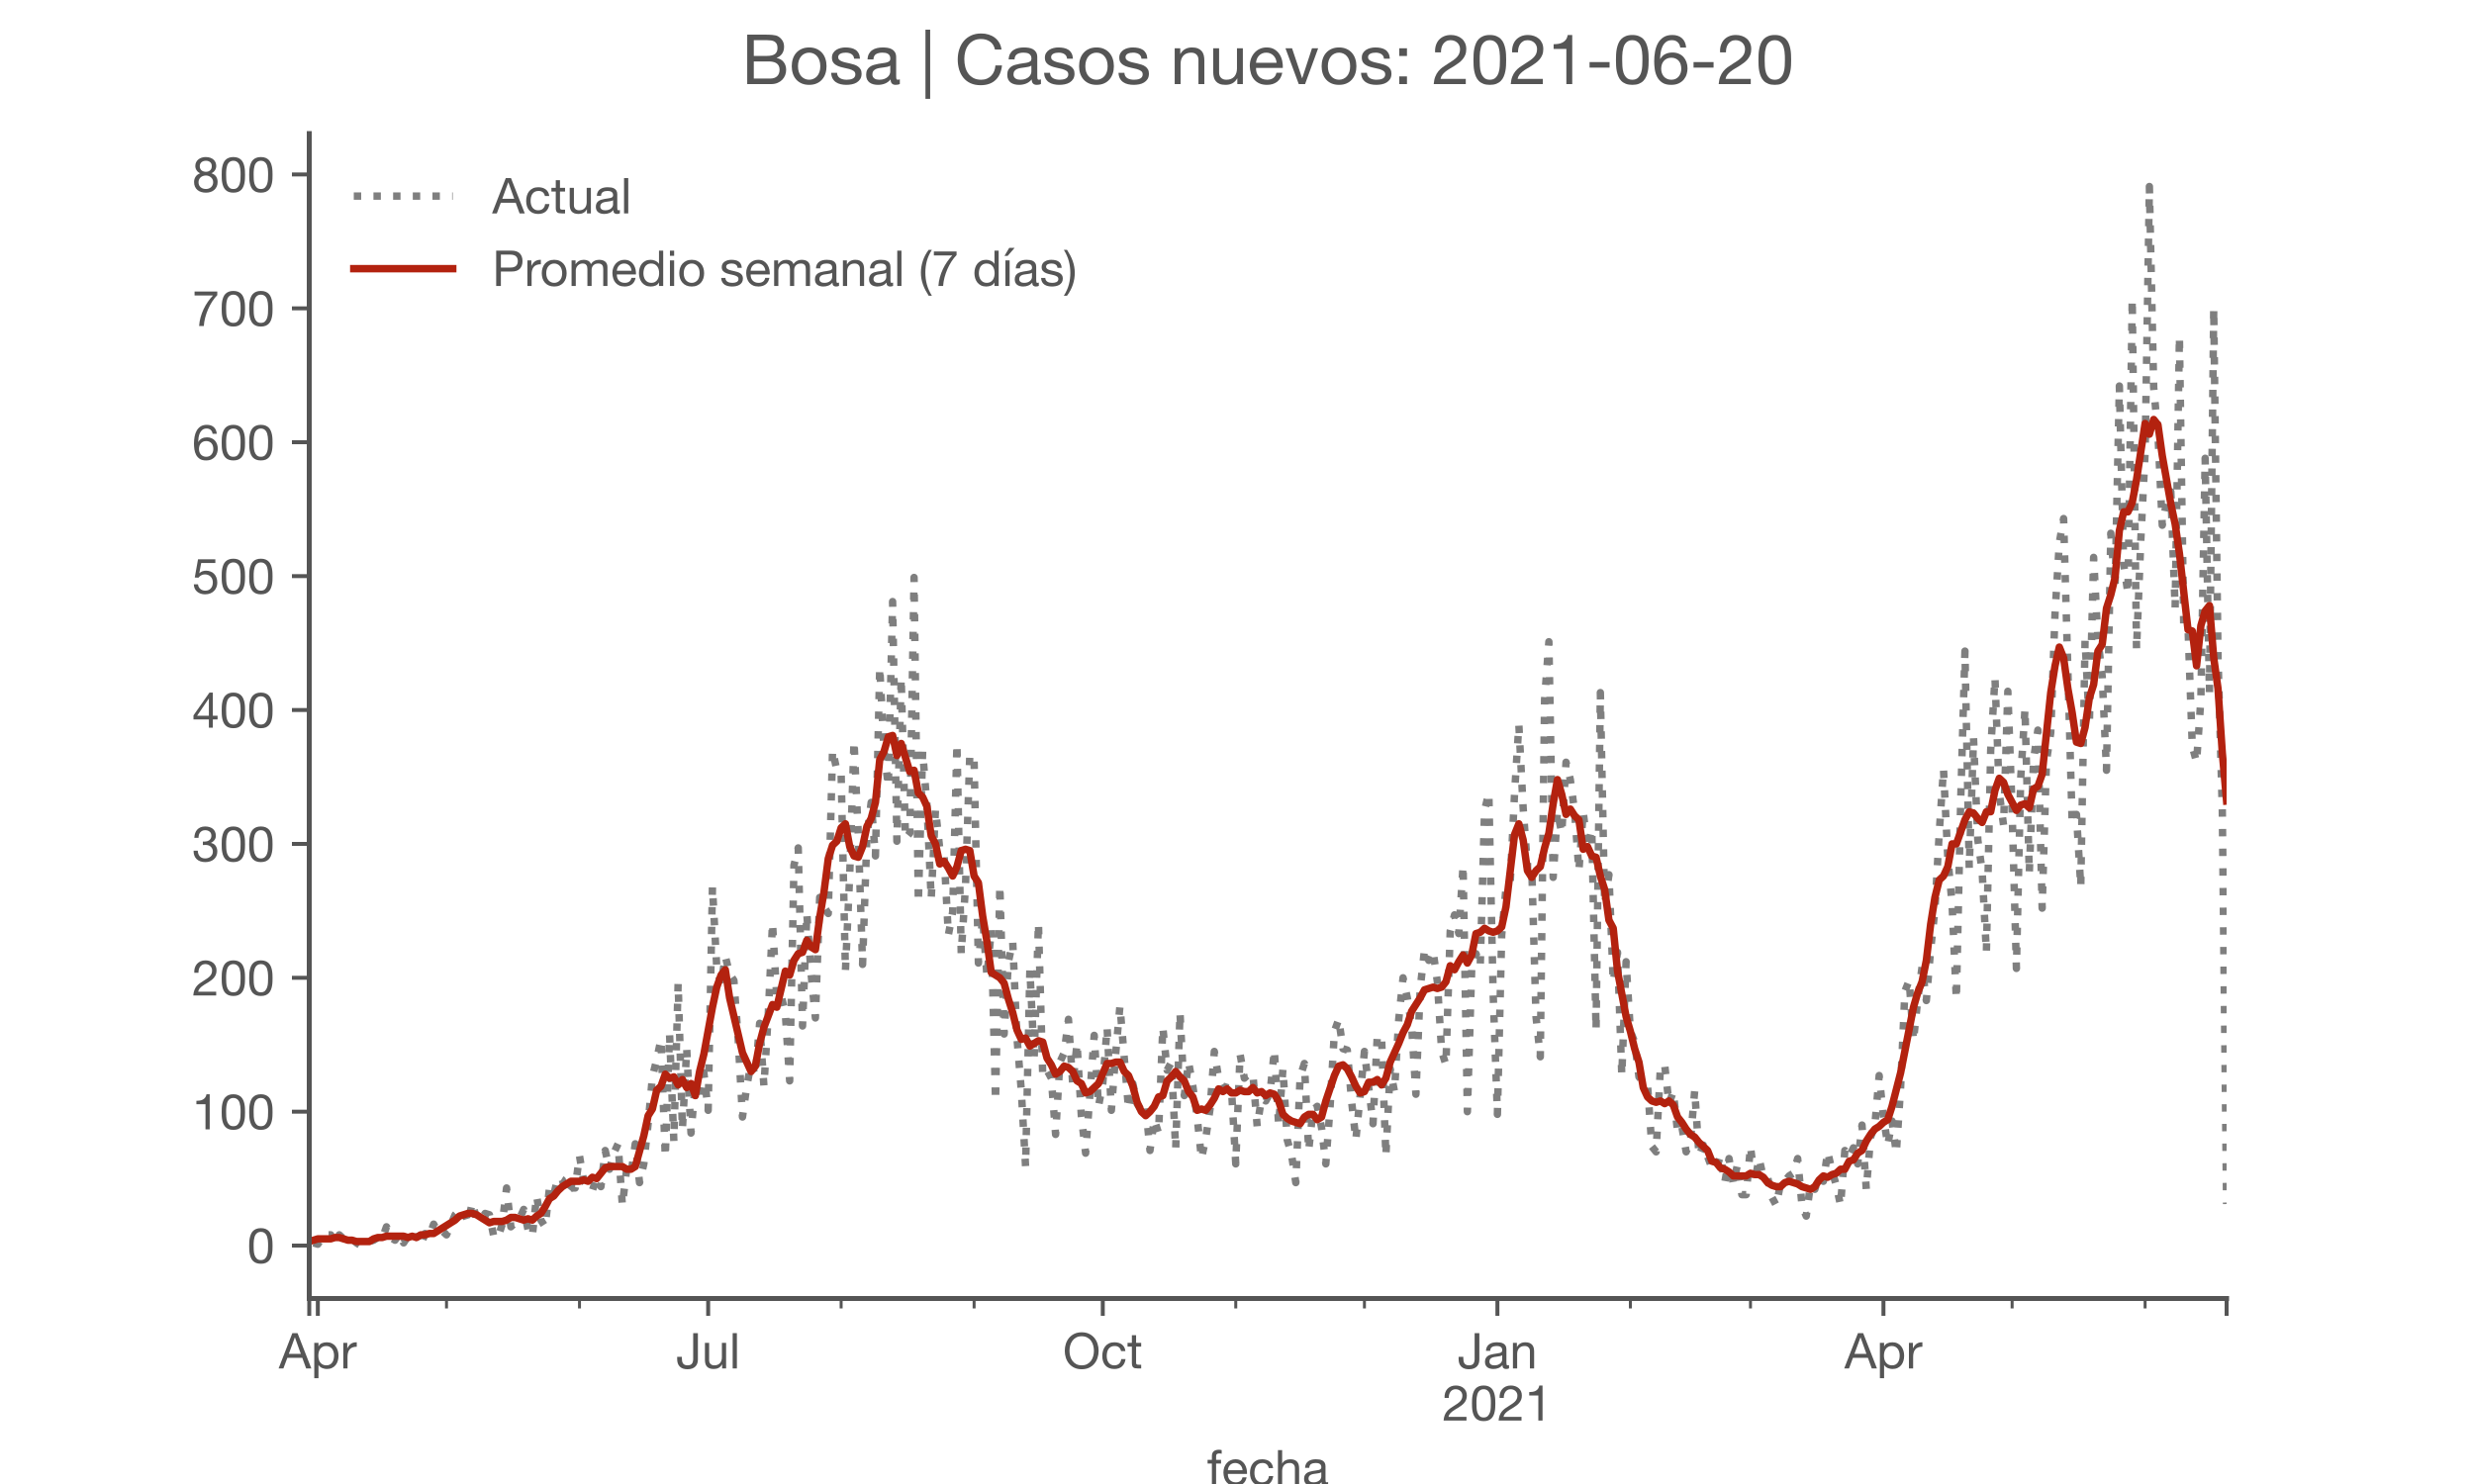 <?xml version="1.0" encoding="utf-8" standalone="no"?>
<!DOCTYPE svg PUBLIC "-//W3C//DTD SVG 1.1//EN"
  "http://www.w3.org/Graphics/SVG/1.1/DTD/svg11.dtd">
<!-- Created with matplotlib (https://matplotlib.org/) -->
<svg height="300pt" version="1.1" viewBox="0 0 500 300" width="500pt" xmlns="http://www.w3.org/2000/svg" xmlns:xlink="http://www.w3.org/1999/xlink">
 <defs>
  <style type="text/css">*{stroke-linecap:butt;stroke-linejoin:round;}</style>
 </defs>
 <g id="figure_1">
  <g id="patch_1">
   <path d="M 0 300 
L 500 300 
L 500 0 
L 0 0 
z
" style="fill:#ffffff;"/>
  </g>
  <g id="axes_1">
   <g id="patch_2">
    <path d="M 62.5 262.5 
L 450 262.5 
L 450 27 
L 62.5 27 
z
" style="fill:#ffffff;"/>
   </g>
   <g id="matplotlib.axis_1">
    <g id="xtick_1">
     <g id="line2d_1">
      <defs>
       <path d="M 0 0 
L 0 3.5 
" id="mdf643043d4" style="stroke:#555555;stroke-width:0.8;"/>
      </defs>
      <g>
       <use style="fill:#555555;stroke:#555555;stroke-width:0.8;" x="62.5" xlink:href="#mdf643043d4" y="262.5"/>
      </g>
     </g>
    </g>
    <g id="xtick_2">
     <g id="line2d_2">
      <g>
       <use style="fill:#555555;stroke:#555555;stroke-width:0.8;" x="64.234" xlink:href="#mdf643043d4" y="262.5"/>
      </g>
     </g>
     <g id="text_1">
      <!-- Apr -->
      <g style="fill:#555555;" transform="translate(56.364 276.641)scale(0.1 -0.1)">
       <defs>
        <path d="M 20.094 29.5 
L 32.203 62.797 
L 32.406 62.797 
L 44.297 29.5 
z
M 27.203 71.406 
L -0.594 0 
L 9.094 0 
L 17.094 21.5 
L 47.297 21.5 
L 55.094 0 
L 65.594 0 
L 37.703 71.406 
z
" id="HelveticaNeue-65"/>
        <path d="M 6.703 51.703 
L 6.703 -19.703 
L 15.203 -19.703 
L 15.203 6.906 
L 15.406 6.906 
Q 16.797 4.594 18.844 3.047 
Q 20.906 1.5 23.203 0.594 
Q 25.5 -0.297 27.844 -0.688 
Q 30.203 -1.094 32.094 -1.094 
Q 38 -1.094 42.453 1 
Q 46.906 3.094 49.844 6.75 
Q 52.797 10.406 54.25 15.297 
Q 55.703 20.203 55.703 25.703 
Q 55.703 31.203 54.203 36.094 
Q 52.703 41 49.75 44.75 
Q 46.797 48.5 42.344 50.703 
Q 37.906 52.906 31.906 52.906 
Q 26.5 52.906 22 50.953 
Q 17.5 49 15.406 44.703 
L 15.203 44.703 
L 15.203 51.703 
z
M 46.703 26.297 
Q 46.703 22.5 45.891 18.891 
Q 45.094 15.297 43.297 12.5 
Q 41.5 9.703 38.547 8 
Q 35.594 6.297 31.203 6.297 
Q 26.797 6.297 23.688 7.938 
Q 20.594 9.594 18.641 12.297 
Q 16.703 15 15.797 18.547 
Q 14.906 22.094 14.906 25.906 
Q 14.906 29.5 15.75 33 
Q 16.594 36.5 18.5 39.25 
Q 20.406 42 23.406 43.703 
Q 26.406 45.406 30.703 45.406 
Q 34.797 45.406 37.844 43.797 
Q 40.906 42.203 42.844 39.5 
Q 44.797 36.797 45.75 33.344 
Q 46.703 29.906 46.703 26.297 
z
" id="HelveticaNeue-112"/>
        <path d="M 6.094 51.703 
L 6.094 0 
L 14.594 0 
L 14.594 23 
Q 14.594 28 15.594 31.844 
Q 16.594 35.703 18.797 38.391 
Q 21 41.094 24.594 42.5 
Q 28.203 43.906 33.297 43.906 
L 33.297 52.906 
Q 26.406 53.094 21.906 50.094 
Q 17.406 47.094 14.297 40.797 
L 14.094 40.797 
L 14.094 51.703 
z
" id="HelveticaNeue-114"/>
       </defs>
       <use xlink:href="#HelveticaNeue-65"/>
       <use x="64.8" xlink:href="#HelveticaNeue-112"/>
       <use x="124.1" xlink:href="#HelveticaNeue-114"/>
      </g>
     </g>
    </g>
    <g id="xtick_3">
     <g id="line2d_3">
      <g>
       <use style="fill:#555555;stroke:#555555;stroke-width:0.8;" x="143.121" xlink:href="#mdf643043d4" y="262.5"/>
      </g>
     </g>
     <g id="text_2">
      <!-- Jul -->
      <g style="fill:#555555;" transform="translate(136.636 276.641)scale(0.1 -0.1)">
       <defs>
        <path d="M 44.094 17.797 
L 44.094 71.406 
L 34.594 71.406 
L 34.594 19.203 
Q 34.594 13.297 32.141 9.797 
Q 29.703 6.297 23.203 6.297 
Q 19.703 6.297 17.453 7.344 
Q 15.203 8.406 13.953 10.297 
Q 12.703 12.203 12.203 14.797 
Q 11.703 17.406 11.703 20.5 
L 11.703 23.5 
L 2.203 23.5 
L 2.203 19.094 
Q 2.203 8.906 7.594 3.656 
Q 13 -1.594 23 -1.594 
Q 29 -1.594 33.047 0.047 
Q 37.094 1.703 39.547 4.453 
Q 42 7.203 43.047 10.703 
Q 44.094 14.203 44.094 17.797 
z
" id="HelveticaNeue-74"/>
        <path d="M 49.203 0 
L 49.203 51.703 
L 40.703 51.703 
L 40.703 22.5 
Q 40.703 19 39.75 16.047 
Q 38.797 13.094 36.891 10.891 
Q 35 8.703 32.141 7.5 
Q 29.297 6.297 25.406 6.297 
Q 20.5 6.297 17.703 9.094 
Q 14.906 11.906 14.906 16.703 
L 14.906 51.703 
L 6.406 51.703 
L 6.406 17.703 
Q 6.406 13.5 7.25 10.047 
Q 8.094 6.594 10.188 4.094 
Q 12.297 1.594 15.688 0.25 
Q 19.094 -1.094 24.203 -1.094 
Q 29.906 -1.094 34.094 1.156 
Q 38.297 3.406 41 8.203 
L 41.203 8.203 
L 41.203 0 
z
" id="HelveticaNeue-117"/>
        <path d="M 6.906 71.406 
L 6.906 0 
L 15.406 0 
L 15.406 71.406 
z
" id="HelveticaNeue-108"/>
       </defs>
       <use xlink:href="#HelveticaNeue-74"/>
       <use x="51.9" xlink:href="#HelveticaNeue-117"/>
       <use x="107.5" xlink:href="#HelveticaNeue-108"/>
      </g>
     </g>
    </g>
    <g id="xtick_4">
     <g id="line2d_4">
      <g>
       <use style="fill:#555555;stroke:#555555;stroke-width:0.8;" x="222.875" xlink:href="#mdf643043d4" y="262.5"/>
      </g>
     </g>
     <g id="text_3">
      <!-- Oct -->
      <g style="fill:#555555;" transform="translate(214.815 276.641)scale(0.1 -0.1)">
       <defs>
        <path d="M 13.297 35.703 
Q 13.297 41.094 14.688 46.344 
Q 16.094 51.594 19.094 55.797 
Q 22.094 60 26.797 62.547 
Q 31.5 65.094 38 65.094 
Q 44.5 65.094 49.203 62.547 
Q 53.906 60 56.906 55.797 
Q 59.906 51.594 61.297 46.344 
Q 62.703 41.094 62.703 35.703 
Q 62.703 30.297 61.297 25.047 
Q 59.906 19.797 56.906 15.594 
Q 53.906 11.406 49.203 8.844 
Q 44.5 6.297 38 6.297 
Q 31.5 6.297 26.797 8.844 
Q 22.094 11.406 19.094 15.594 
Q 16.094 19.797 14.688 25.047 
Q 13.297 30.297 13.297 35.703 
z
M 3.797 35.703 
Q 3.797 28.406 5.938 21.656 
Q 8.094 14.906 12.391 9.703 
Q 16.703 4.5 23.094 1.453 
Q 29.5 -1.594 38 -1.594 
Q 46.5 -1.594 52.891 1.453 
Q 59.297 4.5 63.594 9.703 
Q 67.906 14.906 70.047 21.656 
Q 72.203 28.406 72.203 35.703 
Q 72.203 43 70.047 49.75 
Q 67.906 56.5 63.594 61.703 
Q 59.297 66.906 52.891 70 
Q 46.5 73.094 38 73.094 
Q 29.5 73.094 23.094 70 
Q 16.703 66.906 12.391 61.703 
Q 8.094 56.5 5.938 49.75 
Q 3.797 43 3.797 35.703 
z
" id="HelveticaNeue-79"/>
        <path d="M 41.5 35.094 
L 50.297 35.094 
Q 49.797 39.703 47.891 43.047 
Q 46 46.406 43.047 48.594 
Q 40.094 50.797 36.25 51.844 
Q 32.406 52.906 28 52.906 
Q 21.906 52.906 17.297 50.75 
Q 12.703 48.594 9.641 44.844 
Q 6.594 41.094 5.094 36.047 
Q 3.594 31 3.594 25.203 
Q 3.594 19.406 5.141 14.547 
Q 6.703 9.703 9.75 6.203 
Q 12.797 2.703 17.344 0.797 
Q 21.906 -1.094 27.797 -1.094 
Q 37.703 -1.094 43.453 4.094 
Q 49.203 9.297 50.594 18.906 
L 41.906 18.906 
Q 41.094 12.906 37.547 9.594 
Q 34 6.297 27.703 6.297 
Q 23.703 6.297 20.797 7.891 
Q 17.906 9.5 16.094 12.141 
Q 14.297 14.797 13.438 18.188 
Q 12.594 21.594 12.594 25.203 
Q 12.594 29.094 13.391 32.75 
Q 14.203 36.406 16.047 39.203 
Q 17.906 42 21 43.703 
Q 24.094 45.406 28.703 45.406 
Q 34.094 45.406 37.297 42.703 
Q 40.5 40 41.5 35.094 
z
" id="HelveticaNeue-99"/>
        <path d="M 18.203 51.703 
L 18.203 67.203 
L 9.703 67.203 
L 9.703 51.703 
L 0.906 51.703 
L 0.906 44.203 
L 9.703 44.203 
L 9.703 11.297 
Q 9.703 7.703 10.391 5.5 
Q 11.094 3.297 12.547 2.094 
Q 14 0.906 16.344 0.453 
Q 18.703 0 22 0 
L 28.5 0 
L 28.5 7.5 
L 24.594 7.5 
Q 22.594 7.5 21.344 7.641 
Q 20.094 7.797 19.391 8.297 
Q 18.703 8.797 18.453 9.688 
Q 18.203 10.594 18.203 12.094 
L 18.203 44.203 
L 28.5 44.203 
L 28.5 51.703 
z
" id="HelveticaNeue-116"/>
       </defs>
       <use xlink:href="#HelveticaNeue-79"/>
       <use x="76" xlink:href="#HelveticaNeue-99"/>
       <use x="129.7" xlink:href="#HelveticaNeue-116"/>
      </g>
     </g>
    </g>
    <g id="xtick_5">
     <g id="line2d_5">
      <g>
       <use style="fill:#555555;stroke:#555555;stroke-width:0.8;" x="302.629" xlink:href="#mdf643043d4" y="262.5"/>
      </g>
     </g>
     <g id="text_4">
      <!-- Jan -->
      <g style="fill:#555555;" transform="translate(294.568 276.641)scale(0.1 -0.1)">
       <defs>
        <path d="M 52.203 0.203 
Q 50 -1.094 46.094 -1.094 
Q 42.797 -1.094 40.844 0.75 
Q 38.906 2.594 38.906 6.797 
Q 35.406 2.594 30.75 0.75 
Q 26.094 -1.094 20.703 -1.094 
Q 17.203 -1.094 14.047 -0.297 
Q 10.906 0.5 8.594 2.203 
Q 6.297 3.906 4.938 6.656 
Q 3.594 9.406 3.594 13.297 
Q 3.594 17.703 5.094 20.5 
Q 6.594 23.297 9.047 25.047 
Q 11.5 26.797 14.641 27.688 
Q 17.797 28.594 21.094 29.203 
Q 24.594 29.906 27.75 30.25 
Q 30.906 30.594 33.297 31.25 
Q 35.703 31.906 37.094 33.156 
Q 38.5 34.406 38.5 36.797 
Q 38.5 39.594 37.453 41.297 
Q 36.406 43 34.75 43.891 
Q 33.094 44.797 31.047 45.094 
Q 29 45.406 27 45.406 
Q 21.594 45.406 18 43.344 
Q 14.406 41.297 14.094 35.594 
L 5.594 35.594 
Q 5.797 40.406 7.594 43.703 
Q 9.406 47 12.406 49.047 
Q 15.406 51.094 19.25 52 
Q 23.094 52.906 27.5 52.906 
Q 31 52.906 34.453 52.406 
Q 37.906 51.906 40.703 50.344 
Q 43.5 48.797 45.203 46 
Q 46.906 43.203 46.906 38.703 
L 46.906 12.094 
Q 46.906 9.094 47.25 7.688 
Q 47.594 6.297 49.594 6.297 
Q 50.703 6.297 52.203 6.797 
z
M 38.406 26.703 
Q 36.797 25.5 34.188 24.953 
Q 31.594 24.406 28.75 24.047 
Q 25.906 23.703 23 23.25 
Q 20.094 22.797 17.797 21.797 
Q 15.5 20.797 14.047 18.938 
Q 12.594 17.094 12.594 13.906 
Q 12.594 11.797 13.438 10.344 
Q 14.297 8.906 15.641 8 
Q 17 7.094 18.797 6.688 
Q 20.594 6.297 22.594 6.297 
Q 26.797 6.297 29.797 7.438 
Q 32.797 8.594 34.688 10.344 
Q 36.594 12.094 37.5 14.141 
Q 38.406 16.203 38.406 18 
z
" id="HelveticaNeue-97"/>
        <path d="M 6.406 51.703 
L 6.406 0 
L 14.906 0 
L 14.906 29.203 
Q 14.906 32.703 15.844 35.641 
Q 16.797 38.594 18.688 40.797 
Q 20.594 43 23.438 44.203 
Q 26.297 45.406 30.203 45.406 
Q 35.094 45.406 37.891 42.594 
Q 40.703 39.797 40.703 35 
L 40.703 0 
L 49.203 0 
L 49.203 34 
Q 49.203 38.203 48.344 41.641 
Q 47.5 45.094 45.391 47.594 
Q 43.297 50.094 39.891 51.5 
Q 36.5 52.906 31.406 52.906 
Q 19.906 52.906 14.594 43.5 
L 14.406 43.5 
L 14.406 51.703 
z
" id="HelveticaNeue-110"/>
       </defs>
       <use xlink:href="#HelveticaNeue-74"/>
       <use x="51.9" xlink:href="#HelveticaNeue-97"/>
       <use x="105.6" xlink:href="#HelveticaNeue-110"/>
      </g>
      <!-- 2021 -->
      <g style="fill:#555555;" transform="translate(291.51 287.18)scale(0.1 -0.1)">
       <defs>
        <path d="M 4.406 45.797 
L 12.906 45.797 
Q 12.797 49 13.547 52.141 
Q 14.297 55.297 16 57.797 
Q 17.703 60.297 20.344 61.844 
Q 23 63.406 26.703 63.406 
Q 29.5 63.406 32 62.5 
Q 34.5 61.594 36.344 59.891 
Q 38.203 58.203 39.297 55.844 
Q 40.406 53.5 40.406 50.594 
Q 40.406 46.906 39.25 44.094 
Q 38.094 41.297 35.844 38.891 
Q 33.594 36.5 30.188 34.141 
Q 26.797 31.797 22.297 29 
Q 18.594 26.797 15.188 24.297 
Q 11.797 21.797 9.094 18.5 
Q 6.406 15.203 4.656 10.75 
Q 2.906 6.297 2.406 0 
L 48.703 0 
L 48.703 7.5 
L 12.297 7.5 
Q 12.906 10.797 14.844 13.344 
Q 16.797 15.906 19.547 18.094 
Q 22.297 20.297 25.594 22.25 
Q 28.906 24.203 32.203 26.203 
Q 35.5 28.297 38.594 30.594 
Q 41.703 32.906 44.094 35.75 
Q 46.5 38.594 47.953 42.188 
Q 49.406 45.797 49.406 50.5 
Q 49.406 55.5 47.656 59.297 
Q 45.906 63.094 42.906 65.641 
Q 39.906 68.203 35.844 69.547 
Q 31.797 70.906 27.203 70.906 
Q 21.594 70.906 17.188 69 
Q 12.797 67.094 9.844 63.75 
Q 6.906 60.406 5.5 55.797 
Q 4.094 51.203 4.406 45.797 
z
" id="HelveticaNeue-50"/>
        <path d="M 13.203 34.906 
Q 13.203 37.5 13.25 40.641 
Q 13.297 43.797 13.75 46.938 
Q 14.203 50.094 15.047 53.094 
Q 15.906 56.094 17.547 58.344 
Q 19.203 60.594 21.703 62 
Q 24.203 63.406 27.797 63.406 
Q 31.406 63.406 33.906 62 
Q 36.406 60.594 38.047 58.344 
Q 39.703 56.094 40.547 53.094 
Q 41.406 50.094 41.844 46.938 
Q 42.297 43.797 42.344 40.641 
Q 42.406 37.5 42.406 34.906 
Q 42.406 30.906 42.156 25.953 
Q 41.906 21 40.547 16.641 
Q 39.203 12.297 36.203 9.297 
Q 33.203 6.297 27.797 6.297 
Q 22.406 6.297 19.406 9.297 
Q 16.406 12.297 15.047 16.641 
Q 13.703 21 13.453 25.953 
Q 13.203 30.906 13.203 34.906 
z
M 4.203 34.797 
Q 4.203 30.906 4.391 26.703 
Q 4.594 22.5 5.391 18.5 
Q 6.203 14.5 7.703 10.953 
Q 9.203 7.406 11.797 4.703 
Q 14.406 2 18.344 0.453 
Q 22.297 -1.094 27.797 -1.094 
Q 33.406 -1.094 37.297 0.453 
Q 41.203 2 43.797 4.703 
Q 46.406 7.406 47.906 10.953 
Q 49.406 14.5 50.203 18.5 
Q 51 22.5 51.203 26.703 
Q 51.406 30.906 51.406 34.797 
Q 51.406 38.703 51.203 42.891 
Q 51 47.094 50.203 51.094 
Q 49.406 55.094 47.906 58.688 
Q 46.406 62.297 43.797 65 
Q 41.203 67.703 37.25 69.297 
Q 33.297 70.906 27.797 70.906 
Q 22.297 70.906 18.344 69.297 
Q 14.406 67.703 11.797 65 
Q 9.203 62.297 7.703 58.688 
Q 6.203 55.094 5.391 51.094 
Q 4.594 47.094 4.391 42.891 
Q 4.203 38.703 4.203 34.797 
z
" id="HelveticaNeue-48"/>
        <path d="M 35.594 0 
L 35.594 70.906 
L 29.094 70.906 
Q 28.406 66.906 26.5 64.297 
Q 24.594 61.703 21.844 60.203 
Q 19.094 58.703 15.688 58.141 
Q 12.297 57.594 8.703 57.594 
L 8.703 50.797 
L 27.094 50.797 
L 27.094 0 
z
" id="HelveticaNeue-49"/>
       </defs>
       <use xlink:href="#HelveticaNeue-50"/>
       <use x="55.6" xlink:href="#HelveticaNeue-48"/>
       <use x="111.2" xlink:href="#HelveticaNeue-50"/>
       <use x="166.8" xlink:href="#HelveticaNeue-49"/>
      </g>
     </g>
    </g>
    <g id="xtick_6">
     <g id="line2d_6">
      <g>
       <use style="fill:#555555;stroke:#555555;stroke-width:0.8;" x="380.649" xlink:href="#mdf643043d4" y="262.5"/>
      </g>
     </g>
     <g id="text_5">
      <!-- Apr -->
      <g style="fill:#555555;" transform="translate(372.779 276.641)scale(0.1 -0.1)">
       <use xlink:href="#HelveticaNeue-65"/>
       <use x="64.8" xlink:href="#HelveticaNeue-112"/>
       <use x="124.1" xlink:href="#HelveticaNeue-114"/>
      </g>
     </g>
    </g>
    <g id="xtick_7">
     <g id="line2d_7">
      <g>
       <use style="fill:#555555;stroke:#555555;stroke-width:0.8;" x="450" xlink:href="#mdf643043d4" y="262.5"/>
      </g>
     </g>
    </g>
    <g id="xtick_8">
     <g id="line2d_8">
      <defs>
       <path d="M 0 0 
L 0 2 
" id="mef938b0f7b" style="stroke:#555555;stroke-width:0.6;"/>
      </defs>
      <g>
       <use style="fill:#555555;stroke:#555555;stroke-width:0.6;" x="90.24" xlink:href="#mef938b0f7b" y="262.5"/>
      </g>
     </g>
    </g>
    <g id="xtick_9">
     <g id="line2d_9">
      <g>
       <use style="fill:#555555;stroke:#555555;stroke-width:0.6;" x="117.114" xlink:href="#mef938b0f7b" y="262.5"/>
      </g>
     </g>
    </g>
    <g id="xtick_10">
     <g id="line2d_10">
      <g>
       <use style="fill:#555555;stroke:#555555;stroke-width:0.6;" x="169.994" xlink:href="#mef938b0f7b" y="262.5"/>
      </g>
     </g>
    </g>
    <g id="xtick_11">
     <g id="line2d_11">
      <g>
       <use style="fill:#555555;stroke:#555555;stroke-width:0.6;" x="196.868" xlink:href="#mef938b0f7b" y="262.5"/>
      </g>
     </g>
    </g>
    <g id="xtick_12">
     <g id="line2d_12">
      <g>
       <use style="fill:#555555;stroke:#555555;stroke-width:0.6;" x="249.748" xlink:href="#mef938b0f7b" y="262.5"/>
      </g>
     </g>
    </g>
    <g id="xtick_13">
     <g id="line2d_13">
      <g>
       <use style="fill:#555555;stroke:#555555;stroke-width:0.6;" x="275.755" xlink:href="#mef938b0f7b" y="262.5"/>
      </g>
     </g>
    </g>
    <g id="xtick_14">
     <g id="line2d_14">
      <g>
       <use style="fill:#555555;stroke:#555555;stroke-width:0.6;" x="329.502" xlink:href="#mef938b0f7b" y="262.5"/>
      </g>
     </g>
    </g>
    <g id="xtick_15">
     <g id="line2d_15">
      <g>
       <use style="fill:#555555;stroke:#555555;stroke-width:0.6;" x="353.775" xlink:href="#mef938b0f7b" y="262.5"/>
      </g>
     </g>
    </g>
    <g id="xtick_16">
     <g id="line2d_16">
      <g>
       <use style="fill:#555555;stroke:#555555;stroke-width:0.6;" x="406.655" xlink:href="#mef938b0f7b" y="262.5"/>
      </g>
     </g>
    </g>
    <g id="xtick_17">
     <g id="line2d_17">
      <g>
       <use style="fill:#555555;stroke:#555555;stroke-width:0.6;" x="433.529" xlink:href="#mef938b0f7b" y="262.5"/>
      </g>
     </g>
    </g>
    <g id="text_6">
     <!-- fecha -->
     <g style="fill:#555555;" transform="translate(243.935 300.291)scale(0.1 -0.1)">
      <defs>
       <path d="M 9.906 44.203 
L 9.906 0 
L 18.406 0 
L 18.406 44.203 
L 28.406 44.203 
L 28.406 51.703 
L 18.406 51.703 
L 18.406 58.906 
Q 18.406 62.297 20.094 63.5 
Q 21.797 64.703 24.906 64.703 
Q 26 64.703 27.297 64.547 
Q 28.594 64.406 29.703 64 
L 29.703 71.406 
Q 28.5 71.797 26.953 72 
Q 25.406 72.203 24.203 72.203 
Q 17.203 72.203 13.547 68.953 
Q 9.906 65.703 9.906 59.406 
L 9.906 51.703 
L 1.203 51.703 
L 1.203 44.203 
z
" id="HelveticaNeue-102"/>
       <path d="M 42.297 30.797 
L 12.594 30.797 
Q 12.797 33.797 13.891 36.438 
Q 15 39.094 16.891 41.094 
Q 18.797 43.094 21.438 44.25 
Q 24.094 45.406 27.406 45.406 
Q 30.594 45.406 33.25 44.25 
Q 35.906 43.094 37.844 41.141 
Q 39.797 39.203 40.938 36.5 
Q 42.094 33.797 42.297 30.797 
z
M 50.5 16.406 
L 42.094 16.406 
Q 41 11.297 37.547 8.797 
Q 34.094 6.297 28.703 6.297 
Q 24.5 6.297 21.391 7.688 
Q 18.297 9.094 16.297 11.438 
Q 14.297 13.797 13.391 16.844 
Q 12.5 19.906 12.594 23.297 
L 51.297 23.297 
Q 51.5 28 50.453 33.203 
Q 49.406 38.406 46.656 42.797 
Q 43.906 47.203 39.344 50.047 
Q 34.797 52.906 27.906 52.906 
Q 22.594 52.906 18.141 50.906 
Q 13.703 48.906 10.453 45.297 
Q 7.203 41.703 5.391 36.797 
Q 3.594 31.906 3.594 26 
Q 3.797 20.094 5.344 15.094 
Q 6.906 10.094 10 6.5 
Q 13.094 2.906 17.641 0.906 
Q 22.203 -1.094 28.406 -1.094 
Q 37.203 -1.094 43 3.297 
Q 48.797 7.703 50.5 16.406 
z
" id="HelveticaNeue-101"/>
       <path d="M 6.406 71.406 
L 6.406 0 
L 14.906 0 
L 14.906 29.203 
Q 14.906 32.703 15.844 35.641 
Q 16.797 38.594 18.688 40.797 
Q 20.594 43 23.438 44.203 
Q 26.297 45.406 30.203 45.406 
Q 35.094 45.406 37.891 42.594 
Q 40.703 39.797 40.703 35 
L 40.703 0 
L 49.203 0 
L 49.203 34 
Q 49.203 38.203 48.344 41.641 
Q 47.5 45.094 45.391 47.594 
Q 43.297 50.094 39.891 51.5 
Q 36.5 52.906 31.406 52.906 
Q 29.094 52.906 26.641 52.406 
Q 24.203 51.906 21.953 50.844 
Q 19.703 49.797 17.891 48.141 
Q 16.094 46.5 15.094 44.094 
L 14.906 44.094 
L 14.906 71.406 
z
" id="HelveticaNeue-104"/>
      </defs>
      <use xlink:href="#HelveticaNeue-102"/>
      <use x="29.6" xlink:href="#HelveticaNeue-101"/>
      <use x="83.3" xlink:href="#HelveticaNeue-99"/>
      <use x="137" xlink:href="#HelveticaNeue-104"/>
      <use x="192.6" xlink:href="#HelveticaNeue-97"/>
     </g>
    </g>
   </g>
   <g id="matplotlib.axis_2">
    <g id="ytick_1">
     <g id="line2d_18">
      <defs>
       <path d="M 0 0 
L -3.5 0 
" id="m07a545482b" style="stroke:#555555;stroke-width:0.8;"/>
      </defs>
      <g>
       <use style="fill:#555555;stroke:#555555;stroke-width:0.8;" x="62.5" xlink:href="#m07a545482b" y="251.795"/>
      </g>
     </g>
     <g id="text_7">
      <!-- 0 -->
      <g style="fill:#555555;" transform="translate(49.941 255.366)scale(0.1 -0.1)">
       <use xlink:href="#HelveticaNeue-48"/>
      </g>
     </g>
    </g>
    <g id="ytick_2">
     <g id="line2d_19">
      <g>
       <use style="fill:#555555;stroke:#555555;stroke-width:0.8;" x="62.5" xlink:href="#m07a545482b" y="224.73"/>
      </g>
     </g>
     <g id="text_8">
      <!-- 100 -->
      <g style="fill:#555555;" transform="translate(38.822 228.3)scale(0.1 -0.1)">
       <use xlink:href="#HelveticaNeue-49"/>
       <use x="55.6" xlink:href="#HelveticaNeue-48"/>
       <use x="111.2" xlink:href="#HelveticaNeue-48"/>
      </g>
     </g>
    </g>
    <g id="ytick_3">
     <g id="line2d_20">
      <g>
       <use style="fill:#555555;stroke:#555555;stroke-width:0.8;" x="62.5" xlink:href="#m07a545482b" y="197.664"/>
      </g>
     </g>
     <g id="text_9">
      <!-- 200 -->
      <g style="fill:#555555;" transform="translate(38.822 201.234)scale(0.1 -0.1)">
       <use xlink:href="#HelveticaNeue-50"/>
       <use x="55.6" xlink:href="#HelveticaNeue-48"/>
       <use x="111.2" xlink:href="#HelveticaNeue-48"/>
      </g>
     </g>
    </g>
    <g id="ytick_4">
     <g id="line2d_21">
      <g>
       <use style="fill:#555555;stroke:#555555;stroke-width:0.8;" x="62.5" xlink:href="#m07a545482b" y="170.598"/>
      </g>
     </g>
     <g id="text_10">
      <!-- 300 -->
      <g style="fill:#555555;" transform="translate(38.822 174.168)scale(0.1 -0.1)">
       <defs>
        <path d="M 21.797 40.5 
L 21.797 33.297 
Q 24.203 33.594 26.906 33.594 
Q 30.094 33.594 32.844 32.75 
Q 35.594 31.906 37.594 30.156 
Q 39.594 28.406 40.797 25.844 
Q 42 23.297 42 20 
Q 42 16.797 40.75 14.25 
Q 39.5 11.703 37.391 9.953 
Q 35.297 8.203 32.5 7.25 
Q 29.703 6.297 26.594 6.297 
Q 19.297 6.297 15.5 10.641 
Q 11.703 15 11.5 21.906 
L 3 21.906 
Q 2.906 16.406 4.547 12.094 
Q 6.203 7.797 9.297 4.844 
Q 12.406 1.906 16.797 0.406 
Q 21.203 -1.094 26.594 -1.094 
Q 31.594 -1.094 36.047 0.25 
Q 40.5 1.594 43.797 4.297 
Q 47.094 7 49.047 11.047 
Q 51 15.094 51 20.406 
Q 51 26.797 47.844 31.5 
Q 44.703 36.203 38.203 37.594 
L 38.203 37.797 
Q 42.406 39.703 45.203 43.391 
Q 48 47.094 48 51.906 
Q 48 56.797 46.344 60.391 
Q 44.703 64 41.797 66.297 
Q 38.906 68.594 34.953 69.75 
Q 31 70.906 26.406 70.906 
Q 21.094 70.906 17.047 69.203 
Q 13 67.5 10.297 64.5 
Q 7.594 61.5 6.141 57.297 
Q 4.703 53.094 4.5 48 
L 13 48 
Q 13 51.094 13.797 53.891 
Q 14.594 56.703 16.25 58.797 
Q 17.906 60.906 20.453 62.156 
Q 23 63.406 26.406 63.406 
Q 31.797 63.406 35.391 60.547 
Q 39 57.703 39 52 
Q 39 49.203 37.891 47 
Q 36.797 44.797 34.938 43.344 
Q 33.094 41.906 30.641 41.156 
Q 28.203 40.406 25.5 40.406 
L 23.703 40.406 
Q 23.203 40.406 22.703 40.406 
Q 22.297 40.406 21.797 40.5 
z
" id="HelveticaNeue-51"/>
       </defs>
       <use xlink:href="#HelveticaNeue-51"/>
       <use x="55.6" xlink:href="#HelveticaNeue-48"/>
       <use x="111.2" xlink:href="#HelveticaNeue-48"/>
      </g>
     </g>
    </g>
    <g id="ytick_5">
     <g id="line2d_22">
      <g>
       <use style="fill:#555555;stroke:#555555;stroke-width:0.8;" x="62.5" xlink:href="#m07a545482b" y="143.532"/>
      </g>
     </g>
     <g id="text_11">
      <!-- 400 -->
      <g style="fill:#555555;" transform="translate(38.822 147.102)scale(0.1 -0.1)">
       <defs>
        <path d="M 33.906 24.094 
L 10.094 24.094 
L 33.703 58.797 
L 33.906 58.797 
z
M 41.906 24.094 
L 41.906 70.906 
L 35.094 70.906 
L 2.797 24.797 
L 2.797 16.594 
L 33.906 16.594 
L 33.906 0 
L 41.906 0 
L 41.906 16.594 
L 51.5 16.594 
L 51.5 24.094 
z
" id="HelveticaNeue-52"/>
       </defs>
       <use xlink:href="#HelveticaNeue-52"/>
       <use x="55.6" xlink:href="#HelveticaNeue-48"/>
       <use x="111.2" xlink:href="#HelveticaNeue-48"/>
      </g>
     </g>
    </g>
    <g id="ytick_6">
     <g id="line2d_23">
      <g>
       <use style="fill:#555555;stroke:#555555;stroke-width:0.8;" x="62.5" xlink:href="#m07a545482b" y="116.466"/>
      </g>
     </g>
     <g id="text_12">
      <!-- 500 -->
      <g style="fill:#555555;" transform="translate(38.822 120.036)scale(0.1 -0.1)">
       <defs>
        <path d="M 47 62.203 
L 47 69.703 
L 12 69.703 
L 5.406 32.906 
L 12.703 32.5 
Q 15.203 35.5 18.453 37.344 
Q 21.703 39.203 25.906 39.203 
Q 29.5 39.203 32.453 38 
Q 35.406 36.797 37.5 34.641 
Q 39.594 32.5 40.75 29.547 
Q 41.906 26.594 41.906 23.094 
Q 41.906 18.906 40.703 15.75 
Q 39.5 12.594 37.453 10.5 
Q 35.406 8.406 32.656 7.344 
Q 29.906 6.297 26.906 6.297 
Q 23.703 6.297 21.047 7.25 
Q 18.406 8.203 16.453 9.953 
Q 14.5 11.703 13.344 14.047 
Q 12.203 16.406 12 19.094 
L 3.5 19.094 
Q 3.594 14.297 5.391 10.5 
Q 7.203 6.703 10.297 4.141 
Q 13.406 1.594 17.453 0.25 
Q 21.5 -1.094 26.094 -1.094 
Q 32.297 -1.094 36.938 0.844 
Q 41.594 2.797 44.688 6.094 
Q 47.797 9.406 49.344 13.656 
Q 50.906 17.906 50.906 22.406 
Q 50.906 28.5 49.094 33.047 
Q 47.297 37.594 44.188 40.641 
Q 41.094 43.703 36.891 45.203 
Q 32.703 46.703 28 46.703 
Q 24.406 46.703 20.75 45.453 
Q 17.094 44.203 14.797 41.594 
L 14.594 41.797 
L 18.406 62.203 
z
" id="HelveticaNeue-53"/>
       </defs>
       <use xlink:href="#HelveticaNeue-53"/>
       <use x="55.6" xlink:href="#HelveticaNeue-48"/>
       <use x="111.2" xlink:href="#HelveticaNeue-48"/>
      </g>
     </g>
    </g>
    <g id="ytick_7">
     <g id="line2d_24">
      <g>
       <use style="fill:#555555;stroke:#555555;stroke-width:0.8;" x="62.5" xlink:href="#m07a545482b" y="89.4"/>
      </g>
     </g>
     <g id="text_13">
      <!-- 600 -->
      <g style="fill:#555555;" transform="translate(38.822 92.971)scale(0.1 -0.1)">
       <defs>
        <path d="M 41.406 52.797 
L 49.906 52.797 
Q 49.094 61.594 43.891 66.25 
Q 38.703 70.906 29.906 70.906 
Q 22.297 70.906 17.297 67.703 
Q 12.297 64.5 9.297 59.203 
Q 6.297 53.906 5.047 47.047 
Q 3.797 40.203 3.797 32.906 
Q 3.797 27.297 4.641 21.297 
Q 5.5 15.297 8.094 10.297 
Q 10.703 5.297 15.5 2.094 
Q 20.297 -1.094 28.203 -1.094 
Q 34.906 -1.094 39.453 1.156 
Q 44 3.406 46.75 6.844 
Q 49.5 10.297 50.703 14.5 
Q 51.906 18.703 51.906 22.594 
Q 51.906 27.5 50.406 31.703 
Q 48.906 35.906 46.156 39 
Q 43.406 42.094 39.344 43.844 
Q 35.297 45.594 30.203 45.594 
Q 24.406 45.594 19.953 43.391 
Q 15.5 41.203 12.5 36.297 
L 12.297 36.5 
Q 12.406 40.594 13.094 45.297 
Q 13.797 50 15.641 54.047 
Q 17.5 58.094 20.797 60.75 
Q 24.094 63.406 29.5 63.406 
Q 34.594 63.406 37.688 60.5 
Q 40.797 57.594 41.406 52.797 
z
M 28.594 38.094 
Q 32.203 38.094 34.891 36.797 
Q 37.594 35.5 39.391 33.344 
Q 41.203 31.203 42.047 28.25 
Q 42.906 25.297 42.906 22 
Q 42.906 18.906 41.953 16.047 
Q 41 13.203 39.203 11 
Q 37.406 8.797 34.75 7.547 
Q 32.094 6.297 28.594 6.297 
Q 25.094 6.297 22.344 7.547 
Q 19.594 8.797 17.75 10.891 
Q 15.906 13 14.906 15.891 
Q 13.906 18.797 13.906 22.094 
Q 13.906 25.406 14.844 28.344 
Q 15.797 31.297 17.688 33.438 
Q 19.594 35.594 22.297 36.844 
Q 25 38.094 28.594 38.094 
z
" id="HelveticaNeue-54"/>
       </defs>
       <use xlink:href="#HelveticaNeue-54"/>
       <use x="55.6" xlink:href="#HelveticaNeue-48"/>
       <use x="111.2" xlink:href="#HelveticaNeue-48"/>
      </g>
     </g>
    </g>
    <g id="ytick_8">
     <g id="line2d_25">
      <g>
       <use style="fill:#555555;stroke:#555555;stroke-width:0.8;" x="62.5" xlink:href="#m07a545482b" y="62.334"/>
      </g>
     </g>
     <g id="text_14">
      <!-- 700 -->
      <g style="fill:#555555;" transform="translate(38.822 65.905)scale(0.1 -0.1)">
       <defs>
        <path d="M 50.906 62.406 
L 50.906 69.703 
L 5 69.703 
L 5 61.703 
L 42.203 61.703 
Q 36.594 55.797 31.75 48.797 
Q 26.906 41.797 23.203 33.938 
Q 19.5 26.094 17.141 17.547 
Q 14.797 9 14.203 0 
L 23.703 0 
Q 24.203 8.297 26.5 17.094 
Q 28.797 25.906 32.438 34.203 
Q 36.094 42.5 40.797 49.797 
Q 45.5 57.094 50.906 62.406 
z
" id="HelveticaNeue-55"/>
       </defs>
       <use xlink:href="#HelveticaNeue-55"/>
       <use x="55.6" xlink:href="#HelveticaNeue-48"/>
       <use x="111.2" xlink:href="#HelveticaNeue-48"/>
      </g>
     </g>
    </g>
    <g id="ytick_9">
     <g id="line2d_26">
      <g>
       <use style="fill:#555555;stroke:#555555;stroke-width:0.8;" x="62.5" xlink:href="#m07a545482b" y="35.269"/>
      </g>
     </g>
     <g id="text_15">
      <!-- 800 -->
      <g style="fill:#555555;" transform="translate(38.822 38.839)scale(0.1 -0.1)">
       <defs>
        <path d="M 15.5 52.5 
Q 15.5 55.203 16.5 57.203 
Q 17.5 59.203 19.141 60.594 
Q 20.797 62 23.094 62.703 
Q 25.406 63.406 27.906 63.406 
Q 33.094 63.406 36.438 60.656 
Q 39.797 57.906 39.797 52.5 
Q 39.797 47.094 36.5 44.094 
Q 33.203 41.094 28.094 41.094 
Q 25.5 41.094 23.203 41.797 
Q 20.906 42.5 19.203 43.891 
Q 17.5 45.297 16.5 47.438 
Q 15.5 49.594 15.5 52.5 
z
M 6.5 52.797 
Q 6.5 48 9.203 43.953 
Q 11.906 39.906 16.406 38.094 
Q 10.406 36 7.203 31.344 
Q 4 26.703 4 20.406 
Q 4 15 5.844 10.953 
Q 7.703 6.906 10.953 4.203 
Q 14.203 1.5 18.594 0.203 
Q 23 -1.094 28.094 -1.094 
Q 33 -1.094 37.297 0.297 
Q 41.594 1.703 44.75 4.453 
Q 47.906 7.203 49.75 11.203 
Q 51.594 15.203 51.594 20.406 
Q 51.594 27 48.5 31.547 
Q 45.406 36.094 39 38.094 
Q 43.5 40.094 46.141 44.047 
Q 48.797 48 48.797 52.797 
Q 48.797 56.203 47.594 59.453 
Q 46.406 62.703 43.844 65.25 
Q 41.297 67.797 37.188 69.344 
Q 33.094 70.906 27.297 70.906 
Q 23.203 70.906 19.453 69.703 
Q 15.703 68.5 12.797 66.203 
Q 9.906 63.906 8.203 60.547 
Q 6.5 57.203 6.5 52.797 
z
M 13 20 
Q 13 23.094 14.141 25.594 
Q 15.297 28.094 17.344 29.891 
Q 19.406 31.703 22.156 32.641 
Q 24.906 33.594 28 33.594 
Q 31 33.594 33.641 32.547 
Q 36.297 31.5 38.297 29.703 
Q 40.297 27.906 41.438 25.453 
Q 42.594 23 42.594 20.094 
Q 42.594 17.094 41.547 14.594 
Q 40.5 12.094 38.547 10.25 
Q 36.594 8.406 33.938 7.344 
Q 31.297 6.297 28.094 6.297 
Q 21.5 6.297 17.25 9.938 
Q 13 13.594 13 20 
z
" id="HelveticaNeue-56"/>
       </defs>
       <use xlink:href="#HelveticaNeue-56"/>
       <use x="55.6" xlink:href="#HelveticaNeue-48"/>
       <use x="111.2" xlink:href="#HelveticaNeue-48"/>
      </g>
     </g>
    </g>
   </g>
   <g id="line2d_27">
    <path clip-path="url(#pc0958caca9)" d="M 63.367 251.254 
L 64.234 251.525 
L 65.101 250.172 
L 65.968 249.63 
L 66.834 249.63 
L 67.701 251.525 
L 68.568 249.63 
L 69.435 250.442 
L 71.169 250.442 
L 72.036 251.254 
L 72.903 251.795 
L 73.77 251.254 
L 75.503 250.713 
L 76.37 250.172 
L 77.237 250.442 
L 78.104 248.006 
L 78.971 250.172 
L 79.838 250.713 
L 80.705 249.36 
L 81.572 251.254 
L 82.438 249.901 
L 83.305 249.36 
L 84.172 249.089 
L 85.039 251.795 
L 85.906 249.36 
L 86.773 249.901 
L 87.64 247.465 
L 88.507 249.089 
L 89.374 248.818 
L 90.24 249.63 
L 91.974 245.57 
L 92.841 244.758 
L 93.708 244.488 
L 94.575 247.194 
L 95.442 243.134 
L 96.309 246.382 
L 97.176 246.653 
L 98.043 245.3 
L 98.909 245.57 
L 99.776 249.901 
L 100.643 250.172 
L 101.51 247.465 
L 102.377 240.157 
L 103.244 248.006 
L 104.978 246.382 
L 105.845 244.488 
L 106.711 248.548 
L 107.578 249.901 
L 108.445 241.781 
L 109.312 246.653 
L 110.179 248.006 
L 111.046 240.157 
L 111.913 241.51 
L 112.78 237.992 
L 113.647 238.533 
L 114.513 241.24 
L 115.38 240.157 
L 116.247 240.157 
L 117.114 233.661 
L 117.981 238.804 
L 118.848 239.616 
L 119.715 240.698 
L 120.582 237.992 
L 121.449 239.886 
L 122.315 232.579 
L 123.182 236.368 
L 124.049 233.12 
L 124.916 231.225 
L 125.783 243.676 
L 126.65 236.368 
L 127.517 237.451 
L 128.384 231.225 
L 129.251 239.075 
L 130.117 235.285 
L 130.984 227.166 
L 131.851 217.692 
L 132.718 214.174 
L 133.585 210.114 
L 134.452 233.932 
L 135.319 209.031 
L 136.186 230.684 
L 137.053 198.746 
L 137.919 228.248 
L 138.786 212.009 
L 139.653 229.06 
L 140.52 219.046 
L 141.387 222.564 
L 142.254 216.881 
L 143.121 224.459 
L 143.988 179.259 
L 144.855 195.498 
L 145.721 199.017 
L 146.588 193.333 
L 147.455 196.852 
L 148.322 198.205 
L 149.189 210.114 
L 150.056 225.812 
L 150.923 219.587 
L 151.79 214.986 
L 152.657 217.422 
L 153.523 206.866 
L 154.39 219.587 
L 155.257 205.242 
L 156.124 186.567 
L 156.991 201.724 
L 157.858 201.182 
L 158.725 204.972 
L 159.592 218.504 
L 160.459 174.928 
L 161.326 171.41 
L 162.192 207.407 
L 163.059 184.672 
L 163.926 196.852 
L 164.793 205.784 
L 165.66 181.424 
L 166.527 183.319 
L 167.394 184.672 
L 168.261 151.652 
L 169.128 155.712 
L 169.994 156.253 
L 170.861 196.31 
L 171.728 176.823 
L 172.595 149.757 
L 173.462 168.703 
L 174.329 194.957 
L 175.196 169.245 
L 176.063 162.207 
L 176.93 173.034 
L 177.796 134.871 
L 178.663 151.652 
L 179.53 158.96 
L 180.397 121.609 
L 181.264 170.057 
L 182.131 137.036 
L 182.998 169.515 
L 183.865 168.433 
L 184.732 116.737 
L 185.598 182.507 
L 186.465 151.922 
L 187.332 162.749 
L 188.199 181.695 
L 189.066 163.561 
L 189.933 171.681 
L 190.8 172.763 
L 191.667 189.003 
L 192.534 184.401 
L 193.4 150.298 
L 194.267 192.792 
L 195.134 178.988 
L 196.001 152.464 
L 196.868 153.817 
L 197.735 194.687 
L 198.602 185.484 
L 199.469 197.393 
L 200.336 187.92 
L 201.202 222.564 
L 202.069 178.988 
L 202.936 209.031 
L 203.803 194.416 
L 204.67 190.356 
L 205.537 209.843 
L 206.404 220.399 
L 207.271 235.827 
L 208.138 196.04 
L 209.004 213.903 
L 209.871 186.567 
L 210.738 217.422 
L 211.605 216.339 
L 212.472 217.963 
L 213.339 229.331 
L 214.206 214.715 
L 215.073 212.821 
L 215.94 206.054 
L 216.806 219.316 
L 217.673 210.926 
L 218.54 225.542 
L 219.407 233.12 
L 221.141 209.302 
L 222.008 223.647 
L 222.875 219.046 
L 223.742 207.678 
L 224.609 224.459 
L 225.475 213.091 
L 226.342 203.348 
L 228.076 224.188 
L 228.943 219.046 
L 229.81 223.106 
L 230.677 224.459 
L 231.544 223.376 
L 232.411 232.579 
L 233.277 226.354 
L 234.144 229.06 
L 235.011 207.678 
L 235.878 216.339 
L 236.745 214.715 
L 237.612 232.308 
L 238.479 204.701 
L 239.346 221.482 
L 240.213 214.715 
L 241.079 219.587 
L 241.946 225.812 
L 242.813 234.203 
L 243.68 230.143 
L 244.547 224.188 
L 245.414 212.55 
L 246.281 217.963 
L 247.148 219.587 
L 248.881 220.128 
L 249.748 235.285 
L 250.615 213.091 
L 251.482 217.963 
L 252.349 217.151 
L 253.216 217.151 
L 254.083 227.707 
L 254.95 222.023 
L 255.817 222.564 
L 256.683 220.94 
L 257.55 212.279 
L 258.417 227.436 
L 259.284 216.069 
L 260.151 230.413 
L 261.018 233.391 
L 261.885 239.075 
L 262.752 217.692 
L 263.619 214.986 
L 264.485 232.579 
L 265.352 224.459 
L 266.219 223.647 
L 267.086 227.978 
L 267.953 235.285 
L 268.82 223.647 
L 269.687 208.49 
L 270.554 206.054 
L 271.421 212.009 
L 272.287 212.279 
L 273.154 222.564 
L 274.021 230.413 
L 275.755 212.55 
L 277.489 227.166 
L 278.356 209.302 
L 279.223 209.843 
L 280.089 233.661 
L 280.956 216.069 
L 281.823 220.67 
L 282.69 206.054 
L 283.557 197.664 
L 284.424 201.724 
L 285.291 207.407 
L 286.158 221.211 
L 287.025 199.829 
L 287.891 191.98 
L 288.758 194.145 
L 289.625 192.251 
L 290.492 198.476 
L 291.359 212.55 
L 292.226 215.257 
L 293.093 188.191 
L 293.96 184.943 
L 294.827 188.732 
L 295.694 174.928 
L 296.56 224.73 
L 297.427 196.04 
L 298.294 192.792 
L 299.161 195.228 
L 300.028 163.831 
L 300.895 160.313 
L 301.762 200.641 
L 302.629 225.271 
L 303.496 189.003 
L 304.362 179.53 
L 305.229 178.176 
L 306.096 160.313 
L 306.963 146.509 
L 307.83 163.29 
L 308.697 175.199 
L 309.564 175.199 
L 310.431 205.513 
L 311.298 213.633 
L 312.164 141.367 
L 313.031 129.728 
L 313.898 177.364 
L 314.765 164.102 
L 315.632 168.433 
L 316.499 154.088 
L 317.366 157.606 
L 318.233 164.102 
L 319.1 176.011 
L 319.966 164.102 
L 320.833 171.41 
L 321.7 167.621 
L 322.567 208.219 
L 323.434 140.013 
L 324.301 182.778 
L 325.168 176.823 
L 326.035 198.476 
L 326.902 192.521 
L 327.768 217.422 
L 328.635 194.416 
L 329.502 208.49 
L 330.369 210.655 
L 331.236 217.692 
L 332.103 218.775 
L 332.97 219.316 
L 333.837 231.767 
L 334.704 232.849 
L 335.57 215.798 
L 336.437 215.257 
L 337.304 223.106 
L 338.171 220.67 
L 339.038 228.789 
L 339.905 227.707 
L 340.772 232.849 
L 341.639 230.684 
L 342.506 220.399 
L 343.372 233.661 
L 344.239 231.496 
L 345.973 236.097 
L 346.84 236.368 
L 347.707 233.661 
L 348.574 239.075 
L 349.441 234.203 
L 350.308 239.345 
L 351.174 235.285 
L 352.041 241.51 
L 352.908 241.51 
L 353.775 231.767 
L 354.642 238.804 
L 355.509 234.203 
L 356.376 237.992 
L 357.243 237.992 
L 358.11 242.052 
L 358.977 243.676 
L 359.843 239.345 
L 360.71 238.804 
L 361.577 237.721 
L 362.444 237.18 
L 363.311 234.203 
L 364.178 243.676 
L 365.045 245.841 
L 365.912 239.345 
L 366.779 240.428 
L 367.645 237.721 
L 368.512 238.804 
L 369.379 232.849 
L 370.246 236.639 
L 371.113 239.616 
L 371.98 243.676 
L 372.847 232.579 
L 373.714 233.932 
L 374.581 232.037 
L 375.447 235.285 
L 376.314 227.436 
L 377.181 240.428 
L 378.048 229.872 
L 378.915 227.436 
L 379.782 217.422 
L 380.649 225.812 
L 381.516 231.496 
L 382.383 226.624 
L 383.249 233.12 
L 384.116 219.858 
L 384.983 200.37 
L 385.85 198.205 
L 386.717 210.385 
L 387.584 201.994 
L 388.451 195.498 
L 389.318 202.265 
L 390.185 191.98 
L 391.051 183.86 
L 391.918 168.433 
L 392.785 155.441 
L 393.652 173.304 
L 394.519 182.778 
L 395.386 201.994 
L 396.253 162.207 
L 397.12 131.623 
L 397.987 175.47 
L 398.853 149.216 
L 399.72 169.786 
L 400.587 176.011 
L 401.454 192.521 
L 402.321 151.652 
L 403.188 137.036 
L 404.055 160.313 
L 404.922 166.809 
L 405.789 139.743 
L 406.655 163.831 
L 407.522 195.769 
L 408.389 157.336 
L 409.256 143.261 
L 410.123 176.552 
L 410.99 153.546 
L 411.857 147.592 
L 412.724 183.59 
L 413.591 153.817 
L 414.457 148.133 
L 415.324 124.045 
L 416.191 109.7 
L 417.058 104.828 
L 418.792 166.538 
L 419.659 164.643 
L 420.526 179.259 
L 421.393 129.458 
L 422.26 146.509 
L 423.126 112.677 
L 423.993 129.187 
L 424.86 136.766 
L 425.727 155.712 
L 426.594 107.805 
L 427.461 118.631 
L 428.328 78.033 
L 429.195 114.03 
L 430.062 119.985 
L 430.928 60.44 
L 431.795 131.352 
L 432.662 109.158 
L 433.529 91.566 
L 434.396 37.705 
L 435.263 78.303 
L 436.13 87.776 
L 436.997 106.181 
L 437.864 101.58 
L 438.73 99.415 
L 439.597 122.962 
L 440.464 68.018 
L 441.331 126.21 
L 442.198 126.751 
L 443.065 150.84 
L 443.932 154.088 
L 444.799 141.367 
L 445.666 92.648 
L 446.532 140.013 
L 447.399 62.334 
L 448.266 132.976 
L 449.133 163.831 
L 450 243.405 
L 450 243.405 
" style="fill:none;stroke:#000000;stroke-dasharray:1.5,2.475;stroke-dashoffset:0;stroke-opacity:0.5;stroke-width:1.5;"/>
   </g>
   <g id="line2d_28">
    <path clip-path="url(#pc0958caca9)" d="M 62.5 250.983 
L 64.234 250.442 
L 66.834 250.442 
L 67.701 250.172 
L 68.568 250.172 
L 70.302 250.713 
L 71.169 250.713 
L 72.036 250.983 
L 74.636 250.983 
L 75.503 250.442 
L 76.37 250.172 
L 77.237 250.172 
L 78.104 249.901 
L 81.572 249.901 
L 82.438 250.172 
L 83.305 249.901 
L 84.172 250.172 
L 85.039 249.63 
L 85.906 249.63 
L 86.773 249.36 
L 87.64 249.36 
L 91.974 246.653 
L 92.841 245.841 
L 94.575 245.3 
L 95.442 245.3 
L 96.309 245.57 
L 98.909 247.194 
L 99.776 246.924 
L 101.51 246.924 
L 102.377 246.653 
L 103.244 246.112 
L 104.111 246.112 
L 105.845 246.653 
L 106.711 246.382 
L 107.578 246.653 
L 108.445 245.841 
L 109.312 245.3 
L 110.179 243.946 
L 111.046 242.322 
L 111.913 241.781 
L 112.78 240.698 
L 113.647 239.886 
L 115.38 238.804 
L 117.114 238.804 
L 117.981 238.533 
L 118.848 238.804 
L 119.715 237.992 
L 120.582 238.263 
L 122.315 236.097 
L 123.182 235.827 
L 125.783 235.827 
L 126.65 236.368 
L 127.517 236.368 
L 128.384 235.827 
L 130.117 229.601 
L 130.984 225.542 
L 131.851 224.188 
L 132.718 220.399 
L 133.585 219.587 
L 134.452 217.151 
L 135.319 217.963 
L 136.186 217.692 
L 137.053 219.316 
L 137.919 218.234 
L 138.786 219.858 
L 139.653 219.046 
L 140.52 221.482 
L 141.387 216.61 
L 142.254 213.091 
L 143.988 203.618 
L 144.855 199.558 
L 145.721 197.122 
L 146.588 196.04 
L 147.455 201.724 
L 150.056 212.821 
L 151.79 216.61 
L 152.657 215.527 
L 153.523 210.926 
L 154.39 207.678 
L 156.124 203.077 
L 156.991 203.618 
L 158.725 196.31 
L 159.592 197.122 
L 160.459 194.145 
L 161.326 192.792 
L 162.192 192.521 
L 163.059 190.085 
L 163.926 191.439 
L 164.793 191.98 
L 165.66 185.484 
L 166.527 180.342 
L 167.394 173.575 
L 168.261 170.869 
L 169.128 170.057 
L 169.994 167.35 
L 170.861 166.538 
L 171.728 171.139 
L 172.595 173.034 
L 173.462 173.304 
L 174.329 171.139 
L 175.196 167.079 
L 176.063 165.455 
L 176.93 162.207 
L 177.796 153.546 
L 178.663 151.922 
L 179.53 148.945 
L 180.397 148.675 
L 181.264 152.734 
L 182.131 150.298 
L 183.865 155.982 
L 184.732 155.712 
L 185.598 160.313 
L 186.465 161.125 
L 187.332 163.019 
L 188.199 168.974 
L 189.066 170.598 
L 189.933 174.658 
L 190.8 174.116 
L 191.667 175.47 
L 192.534 177.094 
L 193.4 175.199 
L 194.267 171.951 
L 195.134 171.681 
L 196.001 171.951 
L 196.868 177.094 
L 197.735 178.447 
L 198.602 185.213 
L 199.469 190.356 
L 200.336 196.581 
L 202.069 197.664 
L 202.936 198.746 
L 203.803 201.994 
L 204.67 204.701 
L 205.537 208.219 
L 206.404 210.114 
L 207.271 209.843 
L 208.138 211.467 
L 209.871 210.385 
L 210.738 210.655 
L 211.605 213.903 
L 212.472 215.257 
L 213.339 217.151 
L 214.206 216.61 
L 215.073 215.527 
L 215.94 215.798 
L 216.806 216.61 
L 217.673 218.504 
L 218.54 219.046 
L 219.407 220.94 
L 220.274 220.67 
L 222.008 219.046 
L 223.742 214.986 
L 224.609 214.986 
L 225.475 214.715 
L 226.342 214.715 
L 227.209 216.61 
L 228.076 217.422 
L 228.943 219.587 
L 229.81 222.835 
L 230.677 224.73 
L 231.544 225.542 
L 232.411 224.73 
L 233.277 223.647 
L 234.144 221.752 
L 235.011 221.482 
L 235.878 218.504 
L 236.745 217.692 
L 237.612 216.61 
L 238.479 217.692 
L 239.346 218.504 
L 240.213 220.67 
L 241.079 221.752 
L 241.946 224.459 
L 242.813 224.188 
L 243.68 224.459 
L 244.547 223.376 
L 245.414 222.023 
L 246.281 220.128 
L 247.148 220.67 
L 248.015 220.128 
L 248.881 220.94 
L 249.748 220.94 
L 250.615 220.399 
L 251.482 220.67 
L 252.349 220.67 
L 253.216 219.858 
L 254.083 220.94 
L 254.95 220.67 
L 255.817 221.482 
L 256.683 220.94 
L 257.55 221.211 
L 258.417 222.564 
L 259.284 225.271 
L 260.151 226.083 
L 261.018 226.624 
L 262.752 227.166 
L 263.619 225.812 
L 264.485 225.271 
L 265.352 225.271 
L 266.219 226.354 
L 267.086 225.812 
L 267.953 222.564 
L 269.687 217.422 
L 270.554 215.527 
L 271.421 215.257 
L 272.287 216.069 
L 273.154 217.692 
L 274.021 219.587 
L 274.888 220.94 
L 275.755 220.67 
L 276.622 218.775 
L 277.489 218.775 
L 278.356 218.234 
L 279.223 219.316 
L 280.089 217.963 
L 280.956 214.715 
L 282.69 210.926 
L 283.557 208.761 
L 284.424 207.137 
L 285.291 204.43 
L 287.025 201.724 
L 287.891 200.1 
L 289.625 199.558 
L 290.492 199.829 
L 291.359 199.558 
L 292.226 198.476 
L 293.093 195.228 
L 293.96 196.04 
L 294.827 194.416 
L 295.694 193.063 
L 296.56 194.687 
L 297.427 193.063 
L 298.294 188.732 
L 299.161 188.461 
L 300.028 187.649 
L 300.895 188.191 
L 301.762 188.461 
L 302.629 188.191 
L 303.496 187.379 
L 304.362 183.319 
L 306.096 168.703 
L 306.963 166.538 
L 307.83 169.786 
L 308.697 176.011 
L 309.564 177.364 
L 310.431 176.011 
L 311.298 175.199 
L 312.164 171.41 
L 313.031 168.433 
L 313.898 162.478 
L 314.765 157.606 
L 315.632 160.584 
L 316.499 164.643 
L 317.366 163.561 
L 318.233 164.914 
L 319.1 165.726 
L 319.966 171.681 
L 320.833 171.139 
L 321.7 173.034 
L 322.567 173.304 
L 323.434 177.094 
L 324.301 179.8 
L 325.168 186.025 
L 326.035 187.649 
L 326.902 196.31 
L 328.635 205.513 
L 329.502 208.49 
L 330.369 212.009 
L 331.236 214.715 
L 332.103 219.858 
L 332.97 221.752 
L 333.837 222.564 
L 334.704 222.835 
L 335.57 222.564 
L 336.437 223.106 
L 337.304 222.564 
L 338.171 223.376 
L 339.038 225.812 
L 339.905 226.895 
L 340.772 228.248 
L 341.639 229.331 
L 342.506 229.872 
L 343.372 230.955 
L 345.106 232.579 
L 345.973 234.744 
L 346.84 235.015 
L 347.707 236.097 
L 348.574 236.368 
L 349.441 236.909 
L 350.308 237.721 
L 352.908 237.721 
L 353.775 237.18 
L 354.642 237.451 
L 355.509 237.451 
L 356.376 237.992 
L 357.243 239.075 
L 358.11 239.616 
L 358.977 239.886 
L 359.843 239.886 
L 360.71 239.075 
L 361.577 238.804 
L 363.311 239.345 
L 364.178 239.886 
L 365.912 240.428 
L 366.779 239.886 
L 367.645 238.533 
L 368.512 237.721 
L 369.379 237.992 
L 370.246 237.451 
L 371.113 237.18 
L 371.98 236.368 
L 372.847 236.368 
L 373.714 234.744 
L 374.581 234.473 
L 375.447 233.12 
L 376.314 232.579 
L 377.181 230.684 
L 378.048 229.331 
L 378.915 228.248 
L 379.782 227.707 
L 380.649 226.895 
L 381.516 226.354 
L 382.383 223.647 
L 384.116 216.881 
L 386.717 203.618 
L 387.584 200.641 
L 388.451 198.476 
L 389.318 194.145 
L 390.185 186.837 
L 391.051 181.424 
L 391.918 177.906 
L 392.785 177.094 
L 393.652 175.199 
L 394.519 170.598 
L 395.386 170.598 
L 397.12 165.726 
L 397.987 164.102 
L 398.853 164.373 
L 399.72 165.455 
L 400.587 166.267 
L 401.454 164.102 
L 402.321 164.102 
L 403.188 159.772 
L 404.055 157.336 
L 404.922 158.148 
L 405.789 160.584 
L 407.522 163.831 
L 408.389 162.749 
L 409.256 162.478 
L 410.123 163.29 
L 410.99 159.501 
L 411.857 158.96 
L 412.724 156.524 
L 414.457 140.013 
L 415.324 134.6 
L 416.191 130.811 
L 417.058 132.976 
L 417.925 139.202 
L 418.792 144.073 
L 419.659 150.028 
L 420.526 150.298 
L 421.393 147.051 
L 422.26 141.096 
L 423.126 138.39 
L 423.993 131.623 
L 424.86 130.27 
L 425.727 122.962 
L 426.594 120.255 
L 427.461 116.737 
L 428.328 107.264 
L 429.195 103.475 
L 430.062 103.475 
L 430.928 101.58 
L 431.795 96.979 
L 433.529 85.611 
L 434.396 87.776 
L 435.263 84.799 
L 436.13 85.882 
L 436.997 92.107 
L 438.73 101.851 
L 439.597 105.91 
L 440.464 111.865 
L 442.198 127.293 
L 443.065 127.563 
L 443.932 134.6 
L 444.799 126.481 
L 445.666 123.503 
L 446.532 122.421 
L 447.399 132.976 
L 448.266 139.202 
L 449.133 152.193 
L 450 161.937 
L 450 161.937 
" style="fill:none;stroke:#b3220f;stroke-linecap:square;stroke-width:1.5;"/>
   </g>
   <g id="patch_3">
    <path d="M 62.5 262.5 
L 62.5 27 
" style="fill:none;stroke:#555555;stroke-linecap:square;stroke-linejoin:miter;"/>
   </g>
   <g id="patch_4">
    <path d="M 62.5 262.5 
L 450 262.5 
" style="fill:none;stroke:#555555;stroke-linecap:square;stroke-linejoin:miter;"/>
   </g>
   <g id="text_16">
    <!-- Bosa | Casos nuevos: 2021-06-20 -->
    <g style="fill:#555555;" transform="translate(149.922 17)scale(0.14 -0.14)">
     <defs>
      <path d="M 17.297 40.703 
L 17.297 63.406 
L 36.297 63.406 
Q 39.406 63.406 42.156 63.047 
Q 44.906 62.703 47 61.5 
Q 49.094 60.297 50.297 58.094 
Q 51.5 55.906 51.5 52.094 
Q 51.5 46.406 47.953 43.547 
Q 44.406 40.703 36.297 40.703 
z
M 7.797 71.406 
L 7.797 0 
L 42.297 0 
Q 47.594 0 51.641 1.75 
Q 55.703 3.5 58.453 6.344 
Q 61.203 9.203 62.594 12.891 
Q 64 16.594 64 20.5 
Q 64 27.094 60.5 31.688 
Q 57 36.297 50.406 37.703 
L 50.406 37.906 
Q 55.5 39.906 58.25 44.047 
Q 61 48.203 61 53.906 
Q 61 59.297 58.547 63 
Q 56.094 66.703 52.594 68.797 
Q 51 69.797 48.75 70.297 
Q 46.5 70.797 43.891 71.047 
Q 41.297 71.297 38.641 71.344 
Q 36 71.406 33.703 71.406 
z
M 17.297 8 
L 17.297 32.703 
L 39 32.703 
Q 42 32.703 44.797 32.141 
Q 47.594 31.594 49.75 30.25 
Q 51.906 28.906 53.203 26.594 
Q 54.5 24.297 54.5 20.797 
Q 54.5 14.797 50.953 11.391 
Q 47.406 8 41.094 8 
z
" id="HelveticaNeue-66"/>
      <path d="M 12.594 25.797 
Q 12.594 30.5 13.844 34.141 
Q 15.094 37.797 17.297 40.297 
Q 19.5 42.797 22.453 44.094 
Q 25.406 45.406 28.703 45.406 
Q 32 45.406 34.953 44.094 
Q 37.906 42.797 40.094 40.297 
Q 42.297 37.797 43.547 34.141 
Q 44.797 30.5 44.797 25.797 
Q 44.797 21.094 43.547 17.438 
Q 42.297 13.797 40.094 11.344 
Q 37.906 8.906 34.953 7.594 
Q 32 6.297 28.703 6.297 
Q 25.406 6.297 22.453 7.594 
Q 19.5 8.906 17.297 11.344 
Q 15.094 13.797 13.844 17.438 
Q 12.594 21.094 12.594 25.797 
z
M 3.594 25.797 
Q 3.594 20.094 5.188 15.188 
Q 6.797 10.297 10 6.641 
Q 13.203 3 17.891 0.953 
Q 22.594 -1.094 28.703 -1.094 
Q 34.906 -1.094 39.547 0.953 
Q 44.203 3 47.391 6.641 
Q 50.594 10.297 52.188 15.188 
Q 53.797 20.094 53.797 25.797 
Q 53.797 31.5 52.188 36.453 
Q 50.594 41.406 47.391 45.047 
Q 44.203 48.703 39.547 50.797 
Q 34.906 52.906 28.703 52.906 
Q 22.594 52.906 17.891 50.797 
Q 13.203 48.703 10 45.047 
Q 6.797 41.406 5.188 36.453 
Q 3.594 31.5 3.594 25.797 
z
" id="HelveticaNeue-111"/>
      <path d="M 11.594 16.297 
L 3.094 16.297 
Q 3.297 11.5 5.094 8.141 
Q 6.906 4.797 9.906 2.75 
Q 12.906 0.703 16.797 -0.188 
Q 20.703 -1.094 25 -1.094 
Q 28.906 -1.094 32.844 -0.344 
Q 36.797 0.406 39.938 2.297 
Q 43.094 4.203 45.047 7.297 
Q 47 10.406 47 15.094 
Q 47 18.797 45.547 21.297 
Q 44.094 23.797 41.75 25.438 
Q 39.406 27.094 36.344 28.094 
Q 33.297 29.094 30.094 29.797 
Q 27.094 30.5 24.094 31.141 
Q 21.094 31.797 18.688 32.75 
Q 16.297 33.703 14.75 35.141 
Q 13.203 36.594 13.203 38.797 
Q 13.203 40.797 14.203 42.047 
Q 15.203 43.297 16.797 44.047 
Q 18.406 44.797 20.344 45.094 
Q 22.297 45.406 24.203 45.406 
Q 26.297 45.406 28.344 44.953 
Q 30.406 44.5 32.094 43.5 
Q 33.797 42.5 34.891 40.844 
Q 36 39.203 36.203 36.703 
L 44.703 36.703 
Q 44.406 41.406 42.703 44.547 
Q 41 47.703 38.141 49.547 
Q 35.297 51.406 31.594 52.156 
Q 27.906 52.906 23.5 52.906 
Q 20.094 52.906 16.641 52.047 
Q 13.203 51.203 10.453 49.453 
Q 7.703 47.703 5.953 44.891 
Q 4.203 42.094 4.203 38.203 
Q 4.203 33.203 6.703 30.391 
Q 9.203 27.594 12.953 26.047 
Q 16.703 24.5 21.094 23.641 
Q 25.5 22.797 29.25 21.75 
Q 33 20.703 35.5 19 
Q 38 17.297 38 14 
Q 38 11.594 36.797 10.047 
Q 35.594 8.5 33.75 7.703 
Q 31.906 6.906 29.703 6.594 
Q 27.5 6.297 25.5 6.297 
Q 22.906 6.297 20.453 6.797 
Q 18 7.297 16.047 8.438 
Q 14.094 9.594 12.891 11.547 
Q 11.703 13.5 11.594 16.297 
z
" id="HelveticaNeue-115"/>
      <path id="HelveticaNeue-32"/>
      <path d="M 7.703 78.594 
L 7.703 -21.297 
L 14.5 -21.297 
L 14.5 78.594 
z
" id="HelveticaNeue-124"/>
      <path d="M 58 49.906 
L 67.5 49.906 
Q 66.703 55.594 64.094 59.938 
Q 61.5 64.297 57.594 67.188 
Q 53.703 70.094 48.703 71.594 
Q 43.703 73.094 38.094 73.094 
Q 29.906 73.094 23.547 70.141 
Q 17.203 67.203 12.953 62.094 
Q 8.703 57 6.5 50.141 
Q 4.297 43.297 4.297 35.5 
Q 4.297 27.703 6.344 20.891 
Q 8.406 14.094 12.5 9.094 
Q 16.594 4.094 22.797 1.25 
Q 29 -1.594 37.297 -1.594 
Q 51 -1.594 58.891 5.906 
Q 66.797 13.406 68.203 26.906 
L 58.703 26.906 
Q 58.406 22.5 56.906 18.703 
Q 55.406 14.906 52.75 12.156 
Q 50.094 9.406 46.438 7.844 
Q 42.797 6.297 38.094 6.297 
Q 31.703 6.297 27.094 8.688 
Q 22.5 11.094 19.547 15.141 
Q 16.594 19.203 15.188 24.641 
Q 13.797 30.094 13.797 36.203 
Q 13.797 41.797 15.188 47 
Q 16.594 52.203 19.547 56.25 
Q 22.5 60.297 27.047 62.688 
Q 31.594 65.094 38 65.094 
Q 45.5 65.094 50.953 61.297 
Q 56.406 57.5 58 49.906 
z
" id="HelveticaNeue-67"/>
      <path d="M 29.703 0 
L 48.594 51.703 
L 39.703 51.703 
L 25.594 8.594 
L 25.406 8.594 
L 10.906 51.703 
L 1.406 51.703 
L 20.594 0 
z
" id="HelveticaNeue-118"/>
      <path d="M 19.406 40.594 
L 19.406 51.703 
L 8.297 51.703 
L 8.297 40.594 
z
M 8.297 11.094 
L 8.297 0 
L 19.406 0 
L 19.406 11.094 
z
" id="HelveticaNeue-58"/>
      <path d="M 5 31.797 
L 5 23.797 
L 33.906 23.797 
L 33.906 31.797 
z
" id="HelveticaNeue-45"/>
     </defs>
     <use xlink:href="#HelveticaNeue-66"/>
     <use x="68.5" xlink:href="#HelveticaNeue-111"/>
     <use x="125.9" xlink:href="#HelveticaNeue-115"/>
     <use x="175.9" xlink:href="#HelveticaNeue-97"/>
     <use x="229.6" xlink:href="#HelveticaNeue-32"/>
     <use x="257.4" xlink:href="#HelveticaNeue-124"/>
     <use x="279.6" xlink:href="#HelveticaNeue-32"/>
     <use x="307.4" xlink:href="#HelveticaNeue-67"/>
     <use x="379.6" xlink:href="#HelveticaNeue-97"/>
     <use x="433.3" xlink:href="#HelveticaNeue-115"/>
     <use x="483.3" xlink:href="#HelveticaNeue-111"/>
     <use x="540.7" xlink:href="#HelveticaNeue-115"/>
     <use x="590.7" xlink:href="#HelveticaNeue-32"/>
     <use x="618.5" xlink:href="#HelveticaNeue-110"/>
     <use x="674.1" xlink:href="#HelveticaNeue-117"/>
     <use x="729.7" xlink:href="#HelveticaNeue-101"/>
     <use x="783.4" xlink:href="#HelveticaNeue-118"/>
     <use x="833.4" xlink:href="#HelveticaNeue-111"/>
     <use x="890.8" xlink:href="#HelveticaNeue-115"/>
     <use x="940.8" xlink:href="#HelveticaNeue-58"/>
     <use x="968.6" xlink:href="#HelveticaNeue-32"/>
     <use x="996.4" xlink:href="#HelveticaNeue-50"/>
     <use x="1052" xlink:href="#HelveticaNeue-48"/>
     <use x="1107.6" xlink:href="#HelveticaNeue-50"/>
     <use x="1163.2" xlink:href="#HelveticaNeue-49"/>
     <use x="1218.8" xlink:href="#HelveticaNeue-45"/>
     <use x="1257.7" xlink:href="#HelveticaNeue-48"/>
     <use x="1313.3" xlink:href="#HelveticaNeue-54"/>
     <use x="1368.9" xlink:href="#HelveticaNeue-45"/>
     <use x="1407.8" xlink:href="#HelveticaNeue-50"/>
     <use x="1463.4" xlink:href="#HelveticaNeue-48"/>
    </g>
   </g>
   <g id="legend_1">
    <g id="line2d_29">
     <path d="M 71.5 39.641 
L 91.5 39.641 
" style="fill:none;stroke:#000000;stroke-dasharray:1.5,2.475;stroke-dashoffset:0;stroke-opacity:0.5;stroke-width:1.5;"/>
    </g>
    <g id="line2d_30"/>
    <g id="text_17">
     <!-- Actual -->
     <g style="fill:#555555;" transform="translate(99.5 43.141)scale(0.1 -0.1)">
      <use xlink:href="#HelveticaNeue-65"/>
      <use x="64.8" xlink:href="#HelveticaNeue-99"/>
      <use x="118.5" xlink:href="#HelveticaNeue-116"/>
      <use x="150" xlink:href="#HelveticaNeue-117"/>
      <use x="205.6" xlink:href="#HelveticaNeue-97"/>
      <use x="259.3" xlink:href="#HelveticaNeue-108"/>
     </g>
    </g>
    <g id="line2d_31">
     <path d="M 71.5 54.311 
L 91.5 54.311 
" style="fill:none;stroke:#b3220f;stroke-linecap:square;stroke-width:1.5;"/>
    </g>
    <g id="line2d_32"/>
    <g id="text_18">
     <!-- Promedio semanal (7 días)  -->
     <g style="fill:#555555;" transform="translate(99.5 57.811)scale(0.1 -0.1)">
      <defs>
       <path d="M 17.297 37.203 
L 17.297 63.406 
L 35.906 63.406 
Q 44 63.406 47.75 60.047 
Q 51.5 56.703 51.5 50.297 
Q 51.5 43.906 47.75 40.5 
Q 44 37.094 35.906 37.203 
z
M 7.797 71.406 
L 7.797 0 
L 17.297 0 
L 17.297 29.203 
L 39.094 29.203 
Q 49.906 29.094 55.453 34.688 
Q 61 40.297 61 50.297 
Q 61 60.297 55.453 65.844 
Q 49.906 71.406 39.094 71.406 
z
" id="HelveticaNeue-80"/>
       <path d="M 6.406 51.703 
L 6.406 0 
L 14.906 0 
L 14.906 32.203 
Q 14.906 33.703 15.656 35.953 
Q 16.406 38.203 18.047 40.297 
Q 19.703 42.406 22.344 43.906 
Q 25 45.406 28.703 45.406 
Q 31.594 45.406 33.438 44.547 
Q 35.297 43.703 36.391 42.141 
Q 37.5 40.594 37.953 38.5 
Q 38.406 36.406 38.406 33.906 
L 38.406 0 
L 46.906 0 
L 46.906 32.203 
Q 46.906 38.203 50.5 41.797 
Q 54.094 45.406 60.406 45.406 
Q 63.5 45.406 65.453 44.5 
Q 67.406 43.594 68.5 42.047 
Q 69.594 40.5 70 38.391 
Q 70.406 36.297 70.406 33.906 
L 70.406 0 
L 78.906 0 
L 78.906 37.906 
Q 78.906 41.906 77.656 44.75 
Q 76.406 47.594 74.156 49.391 
Q 71.906 51.203 68.75 52.047 
Q 65.594 52.906 61.703 52.906 
Q 56.594 52.906 52.344 50.594 
Q 48.094 48.297 45.5 44.094 
Q 43.906 48.906 40 50.906 
Q 36.094 52.906 31.297 52.906 
Q 20.406 52.906 14.594 44.094 
L 14.406 44.094 
L 14.406 51.703 
z
" id="HelveticaNeue-109"/>
       <path d="M 12.594 25.406 
Q 12.594 29.203 13.391 32.797 
Q 14.203 36.406 16 39.203 
Q 17.797 42 20.797 43.703 
Q 23.797 45.406 28.094 45.406 
Q 32.5 45.406 35.594 43.75 
Q 38.703 42.094 40.641 39.391 
Q 42.594 36.703 43.5 33.141 
Q 44.406 29.594 44.406 25.797 
Q 44.406 22.203 43.547 18.703 
Q 42.703 15.203 40.797 12.453 
Q 38.906 9.703 35.906 8 
Q 32.906 6.297 28.594 6.297 
Q 24.5 6.297 21.453 7.891 
Q 18.406 9.5 16.453 12.203 
Q 14.5 14.906 13.547 18.344 
Q 12.594 21.797 12.594 25.406 
z
M 52.594 0 
L 52.594 71.406 
L 44.094 71.406 
L 44.094 44.797 
L 43.906 44.797 
Q 42.5 47.094 40.453 48.641 
Q 38.406 50.203 36.094 51.141 
Q 33.797 52.094 31.5 52.5 
Q 29.203 52.906 27.203 52.906 
Q 21.297 52.906 16.844 50.75 
Q 12.406 48.594 9.453 44.938 
Q 6.5 41.297 5.047 36.391 
Q 3.594 31.5 3.594 26 
Q 3.594 20.5 5.094 15.594 
Q 6.594 10.703 9.547 7 
Q 12.5 3.297 16.953 1.094 
Q 21.406 -1.094 27.406 -1.094 
Q 32.797 -1.094 37.297 0.797 
Q 41.797 2.703 43.906 7 
L 44.094 7 
L 44.094 0 
z
" id="HelveticaNeue-100"/>
       <path d="M 15.406 61 
L 15.406 71.406 
L 6.906 71.406 
L 6.906 61 
z
M 6.906 51.703 
L 6.906 0 
L 15.406 0 
L 15.406 51.703 
z
" id="HelveticaNeue-105"/>
       <path d="M 20.406 -19.703 
L 26.906 -19.703 
Q 19.797 -8.203 16.75 3.094 
Q 13.703 14.406 13.703 27 
Q 13.703 39.297 16.703 50.5 
Q 19.703 61.703 26.906 73.094 
L 20.406 73.094 
Q 12.594 62.797 8.641 50.797 
Q 4.703 38.797 4.703 27 
Q 4.703 20.406 5.797 14.406 
Q 6.906 8.406 8.953 2.703 
Q 11 -3 13.891 -8.547 
Q 16.797 -14.094 20.406 -19.703 
z
" id="HelveticaNeue-40"/>
       <path d="M 6.906 0 
L 15.406 0 
L 15.406 51.703 
L 6.906 51.703 
z
M 25.5 77 
L 11.406 60.797 
L 5 60.797 
L 14.594 77 
z
" id="HelveticaNeue-237"/>
       <path d="M -0.906 -19.703 
L 5.5 -19.703 
Q 13.297 -9.406 17.25 2.547 
Q 21.203 14.5 21.203 26.297 
Q 21.203 32.906 20.094 38.906 
Q 19 44.906 16.953 50.656 
Q 14.906 56.406 12 61.953 
Q 9.094 67.5 5.5 73.094 
L -0.906 73.094 
Q 6.094 61.594 9.141 50.25 
Q 12.203 38.906 12.203 26.297 
Q 12.203 14.094 9.203 2.844 
Q 6.203 -8.406 -0.906 -19.703 
z
" id="HelveticaNeue-41"/>
      </defs>
      <use xlink:href="#HelveticaNeue-80"/>
      <use x="64.8" xlink:href="#HelveticaNeue-114"/>
      <use x="96.35" xlink:href="#HelveticaNeue-111"/>
      <use x="153.75" xlink:href="#HelveticaNeue-109"/>
      <use x="239.05" xlink:href="#HelveticaNeue-101"/>
      <use x="292.75" xlink:href="#HelveticaNeue-100"/>
      <use x="352.05" xlink:href="#HelveticaNeue-105"/>
      <use x="374.25" xlink:href="#HelveticaNeue-111"/>
      <use x="431.65" xlink:href="#HelveticaNeue-32"/>
      <use x="459.45" xlink:href="#HelveticaNeue-115"/>
      <use x="509.45" xlink:href="#HelveticaNeue-101"/>
      <use x="563.15" xlink:href="#HelveticaNeue-109"/>
      <use x="648.45" xlink:href="#HelveticaNeue-97"/>
      <use x="702.15" xlink:href="#HelveticaNeue-110"/>
      <use x="757.75" xlink:href="#HelveticaNeue-97"/>
      <use x="811.45" xlink:href="#HelveticaNeue-108"/>
      <use x="833.65" xlink:href="#HelveticaNeue-32"/>
      <use x="861.45" xlink:href="#HelveticaNeue-40"/>
      <use x="887.35" xlink:href="#HelveticaNeue-55"/>
      <use x="942.95" xlink:href="#HelveticaNeue-32"/>
      <use x="970.75" xlink:href="#HelveticaNeue-100"/>
      <use x="1030.05" xlink:href="#HelveticaNeue-237"/>
      <use x="1052.25" xlink:href="#HelveticaNeue-97"/>
      <use x="1105.95" xlink:href="#HelveticaNeue-115"/>
      <use x="1155.95" xlink:href="#HelveticaNeue-41"/>
      <use x="1181.85" xlink:href="#HelveticaNeue-32"/>
     </g>
    </g>
   </g>
  </g>
 </g>
 <defs>
  <clipPath id="pc0958caca9">
   <rect height="235.5" width="387.5" x="62.5" y="27"/>
  </clipPath>
 </defs>
</svg>

